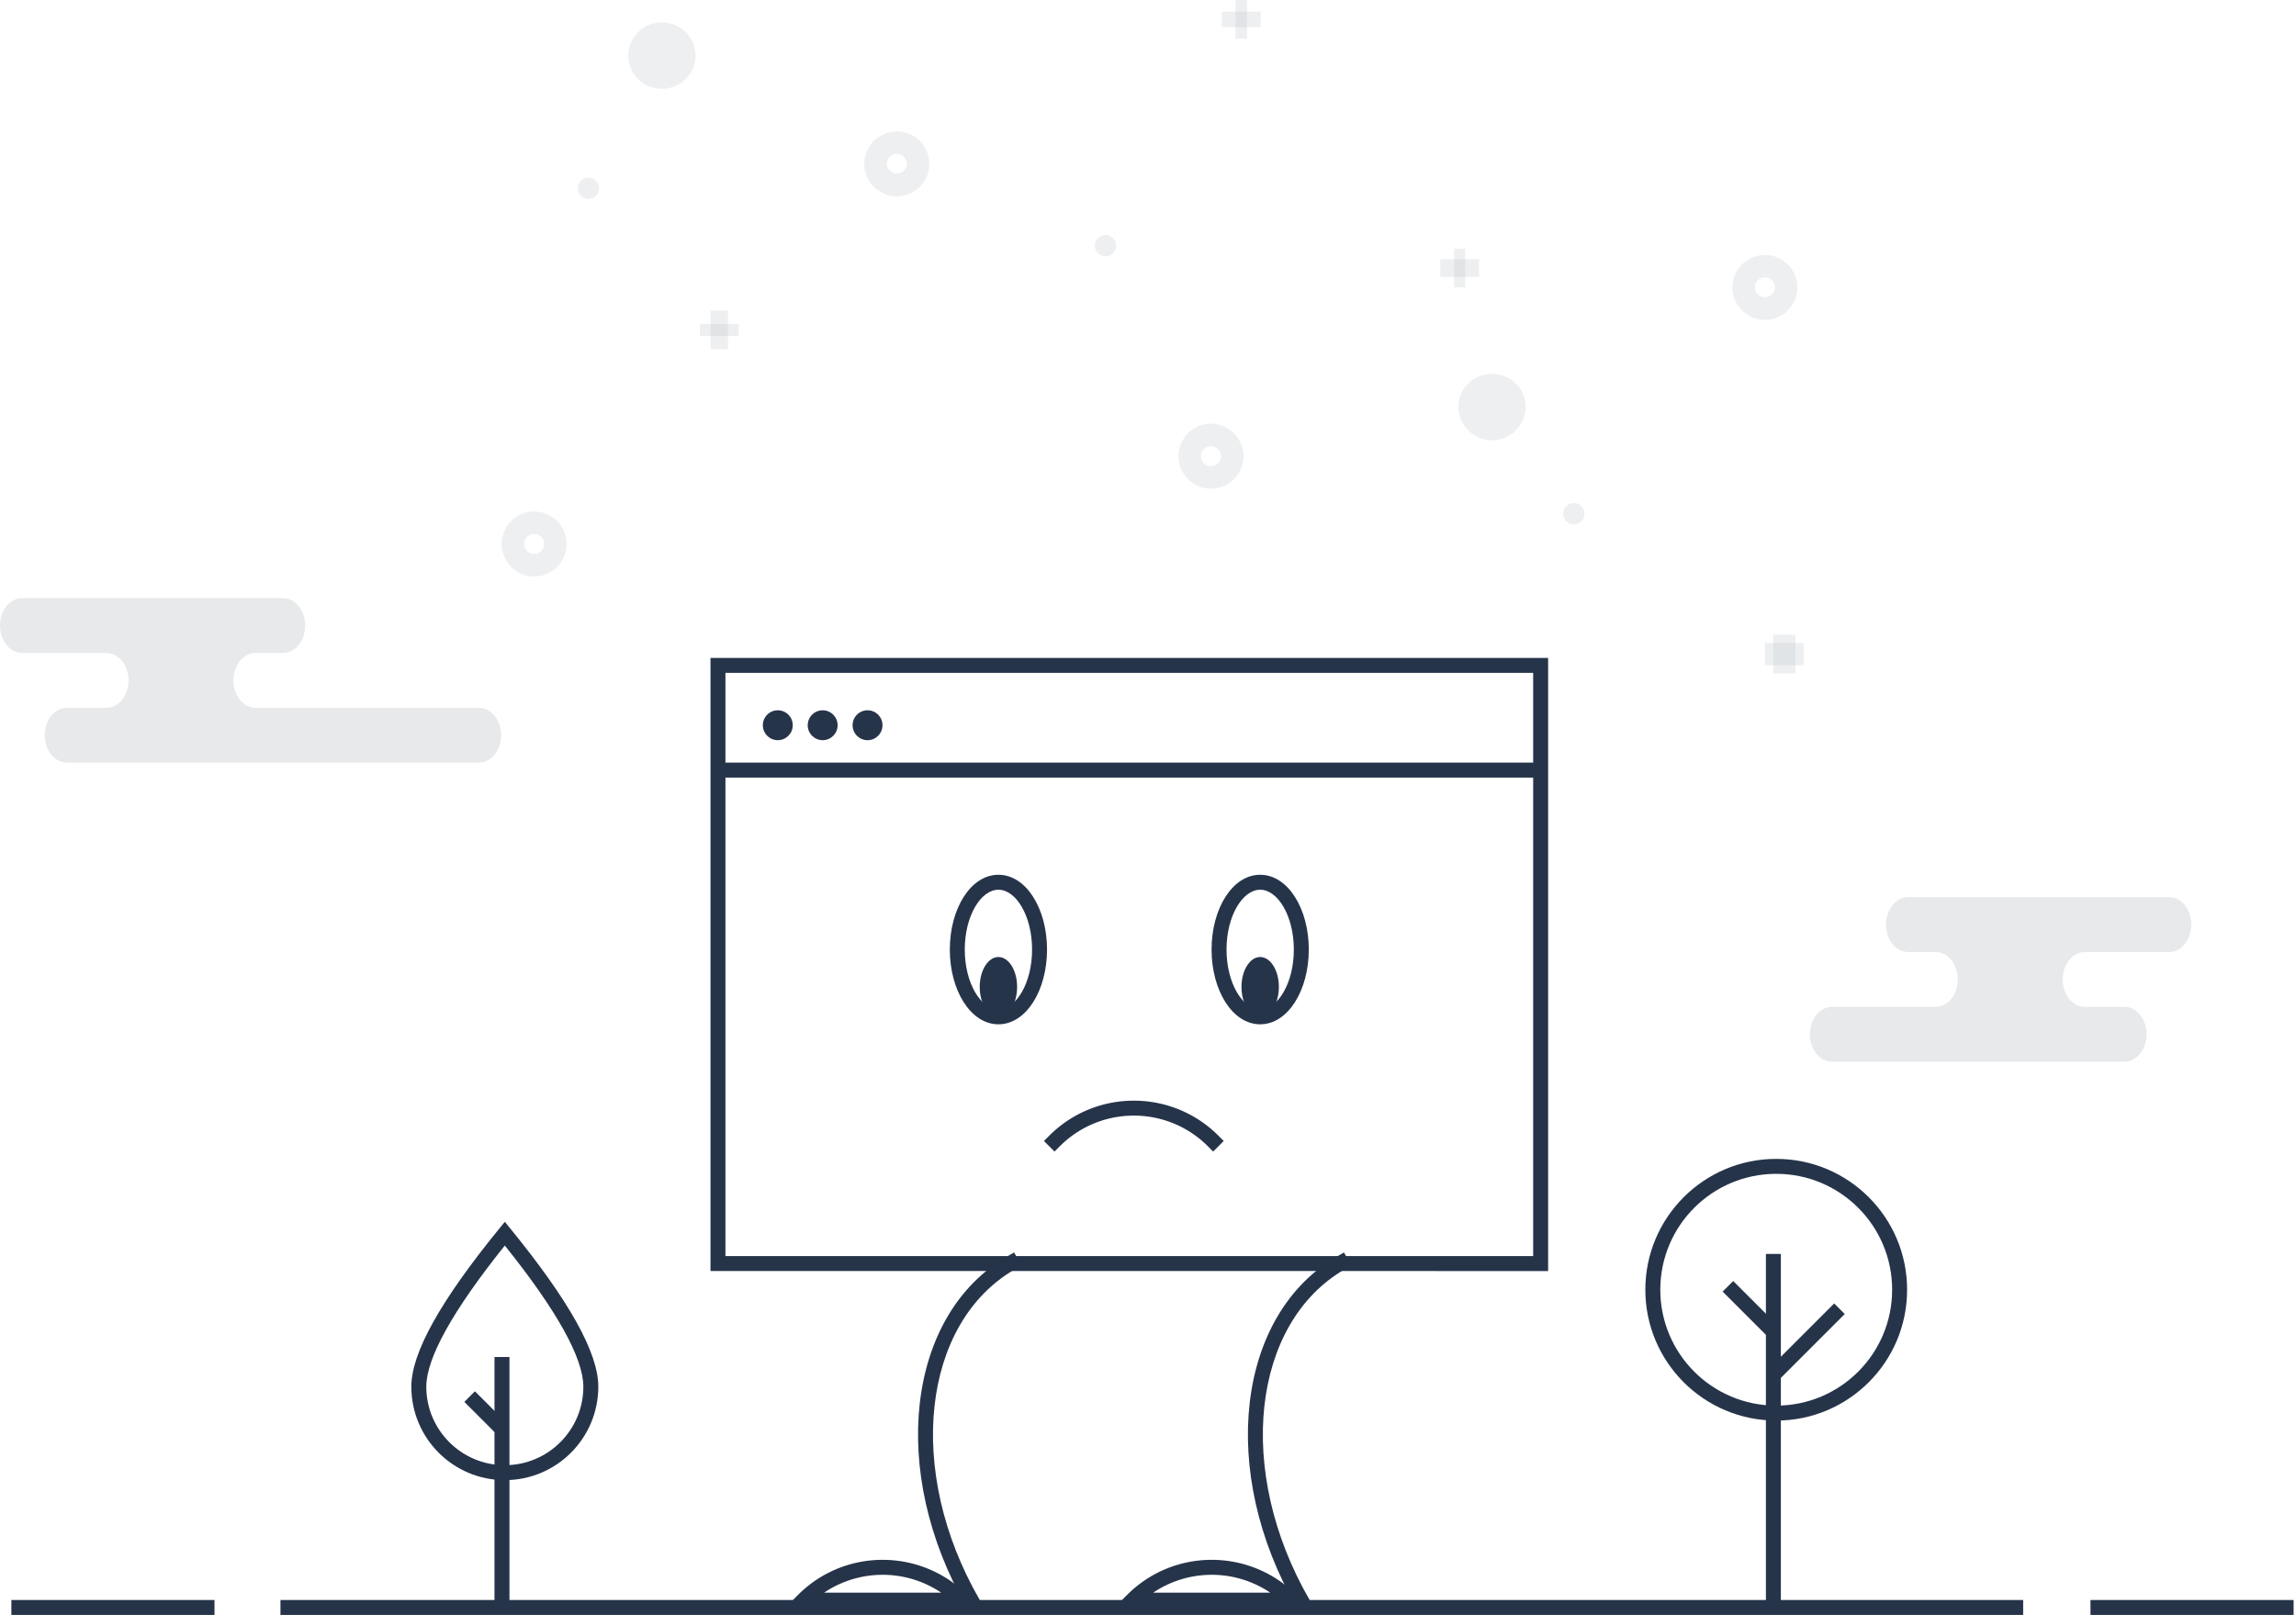 <svg xmlns="http://www.w3.org/2000/svg" width="307" height="216" viewBox="0 0 307 216">
    <g fill="none" fill-rule="evenodd">
        <g fill="#8A959F" opacity=".5" transform="translate(67)">
            <path d="M94.92 59.674c-.74 0-1.341.602-1.341 1.34 0 .74.602 1.342 1.34 1.342.74 0 1.342-.601 1.342-1.341s-.602-1.341-1.341-1.341m0 5.682a4.345 4.345 0 0 1-4.341-4.341 4.345 4.345 0 0 1 4.34-4.341 4.345 4.345 0 0 1 4.342 4.34 4.345 4.345 0 0 1-4.341 4.342" opacity=".3"/>
            <ellipse cx="132.5" cy="54.439" opacity=".3" rx="4.5" ry="4.439"/>
            <ellipse cx="21.5" cy="7.439" opacity=".3" rx="4.5" ry="4.439"/>
            <path d="M52.915 20.585c-.74 0-1.342.602-1.342 1.34a1.343 1.343 0 0 0 2.683 0c0-.738-.602-1.34-1.341-1.34m0 5.682a4.346 4.346 0 0 1-4.342-4.341 4.346 4.346 0 0 1 4.342-4.341 4.345 4.345 0 0 1 4.341 4.34 4.345 4.345 0 0 1-4.341 4.342M168.99 37.105c-.74 0-1.342.602-1.342 1.34a1.342 1.342 0 0 0 2.683 0c0-.738-.602-1.34-1.342-1.34m0 5.682a4.345 4.345 0 0 1-4.34-4.341 4.345 4.345 0 0 1 4.34-4.341 4.346 4.346 0 0 1 4.342 4.34 4.346 4.346 0 0 1-4.342 4.342M125.587 37.035h5.178V34.68h-5.178z" opacity=".3"/>
            <path d="M127.433 38.446h1.486v-5.178h-1.486zM96.382 3.634h5.178v-2.09h-5.178z" opacity=".3"/>
            <path d="M98.207 5.178h1.529V0h-1.53zM26.584 44.942h5.179v-1.628h-5.179z" opacity=".3"/>
            <path d="M28.011 46.717h2.326v-5.178h-2.326zM142.015 68.703a1.42 1.42 0 1 1 2.842-.001 1.42 1.42 0 0 1-2.842 0M79.39 32.863a1.42 1.42 0 1 1 2.842 0 1.42 1.42 0 0 1-2.842 0M168.989 88.984h5.179v-3h-5.179z" opacity=".3"/>
            <path d="M170.078 90.073h3v-5.178h-3zM4.423 71.415c-.74 0-1.341.602-1.341 1.34 0 .74.602 1.342 1.34 1.342.74 0 1.342-.602 1.342-1.341 0-.74-.602-1.341-1.341-1.341m0 5.682a4.346 4.346 0 0 1-4.341-4.341 4.345 4.345 0 0 1 4.34-4.341 4.345 4.345 0 0 1 4.342 4.34 4.346 4.346 0 0 1-4.341 4.342M10.26 25.188a1.42 1.42 0 1 1 2.842 0 1.42 1.42 0 0 1-2.841 0" opacity=".3"/>
        </g>
        <path fill="#8A959F" d="M284.052 134.667h-5.281c-1.637 0-2.964-1.642-2.964-3.667s1.327-3.667 2.964-3.667h11.266c1.636 0 2.963-1.641 2.963-3.667 0-2.024-1.327-3.666-2.963-3.666h-34.896c-1.636 0-2.963 1.642-2.963 3.666 0 2.026 1.327 3.667 2.963 3.667h3.673c1.637 0 2.963 1.642 2.963 3.667s-1.326 3.667-2.963 3.667h-13.85c-1.637 0-2.964 1.641-2.964 3.667 0 2.025 1.327 3.666 2.963 3.666h39.089c1.637 0 2.963-1.641 2.963-3.666 0-2.026-1.326-3.667-2.963-3.667zM8.945 94.667h5.28c1.635 0 2.961-1.642 2.961-3.667s-1.326-3.667-2.962-3.667H2.962C1.326 87.333 0 85.692 0 83.666 0 81.642 1.326 80 2.962 80h34.883c1.636 0 2.962 1.642 2.962 3.666 0 2.026-1.326 3.667-2.962 3.667h-3.672c-1.636 0-2.962 1.642-2.962 3.667s1.326 3.667 2.962 3.667h29.865c1.636 0 2.962 1.641 2.962 3.667 0 2.025-1.326 3.666-2.962 3.666H8.945c-1.636 0-2.962-1.641-2.962-3.666 0-2.026 1.326-3.667 2.962-3.667z" opacity=".2"/>
        <g fill="#26344A" fill-rule="nonzero">
            <path d="M37.5 216h233.02v-2H37.5zM306.68 214h-27.16v2h27.16zM28.68 214H1.52v2h27.16z"/>
            <path d="M68.12 215.5v-34h-2v34z"/>
            <path d="M67.5 197.967c-6.904 0-12.5-5.597-12.5-12.5 0-4.545 3.916-11.513 11.725-21.099l.775-.951.775.951C76.085 173.954 80 180.922 80 185.467c0 6.903-5.596 12.5-12.5 12.5zm-10.5-12.5c0 5.799 4.701 10.5 10.5 10.5s10.5-4.701 10.5-10.5c0-3.787-3.493-10.136-10.5-18.876-7.007 8.74-10.5 15.09-10.5 18.876z"/>
            <path d="M62.086 187.5l4.414 4.414 1.414-1.414-4.414-4.414zM238.12 215.288V167.71h-2v47.577z"/>
            <path d="M237.5 190c-9.665 0-17.5-7.835-17.5-17.5s7.835-17.5 17.5-17.5 17.5 7.835 17.5 17.5-7.835 17.5-17.5 17.5zm0-2c8.56 0 15.5-6.94 15.5-15.5 0-8.56-6.94-15.5-15.5-15.5-8.56 0-15.5 6.94-15.5 15.5 0 8.56 6.94 15.5 15.5 15.5z"/>
            <path d="M237.75 184.664l8.914-8.914-1.414-1.414-8.914 8.914zM230.336 172.75l5.914 5.914 1.414-1.414-5.914-5.914z"/>
        </g>
        <g fill="#26344A">
            <path fill-rule="nonzero" d="M97 90v78h108V90H97zm110-2v82H95V88h112z"/>
            <path fill-rule="nonzero" d="M206.5 102H95.52v2H206.5zM162.92 151.9c-6.248-6.249-16.379-6.249-22.627 0l-.707.707L141 154.02l.707-.707c5.467-5.468 14.332-5.468 19.8 0l.706.707 1.414-1.414-.707-.708zM129.335 213.314l1.707 1.707H105l1.707-1.707c6.248-6.249 16.38-6.249 22.628 0zm-19.147-.293h15.666a14.015 14.015 0 0 0-15.666 0zM173.335 213.314l1.707 1.707H149l1.707-1.707c6.248-6.249 16.38-6.249 22.628 0zm-19.147-.293h15.666a14.015 14.015 0 0 0-15.666 0z"/>
            <path fill-rule="nonzero" d="M134.728 168.018c-13.561 7.83-15.917 28.857-5.473 46.947l.5.866 1.732-1-.5-.866c-9.946-17.228-7.73-37.015 4.741-44.215l.866-.5-1-1.732-.866.5zM178.835 168.018c-13.561 7.83-15.918 28.857-5.473 46.947l.5.866 1.732-1-.5-.866c-9.947-17.228-7.73-37.015 4.74-44.215l.867-.5-1-1.732-.866.5z"/>
            <g transform="translate(102 95)">
                <circle cx="2" cy="2" r="2"/>
                <circle cx="8" cy="2" r="2"/>
                <circle cx="14" cy="2" r="2"/>
            </g>
            <g transform="translate(127 117)">
                <path fill-rule="nonzero" d="M6.5 20C2.78 20 0 15.452 0 10S2.78 0 6.5 0 13 4.548 13 10s-2.78 10-6.5 10zm0-2c2.355 0 4.5-3.51 4.5-8S8.855 2 6.5 2 2 5.51 2 10s2.145 8 4.5 8zM41.5 20c-3.72 0-6.5-4.548-6.5-10s2.78-10 6.5-10S48 4.548 48 10s-2.78 10-6.5 10zm0-2c2.355 0 4.5-3.51 4.5-8s-2.145-8-4.5-8S37 5.51 37 10s2.145 8 4.5 8z"/>
                <ellipse cx="6.5" cy="15" rx="2.5" ry="4"/>
                <ellipse cx="41.5" cy="15" rx="2.5" ry="4"/>
            </g>
        </g>
    </g>
</svg>
